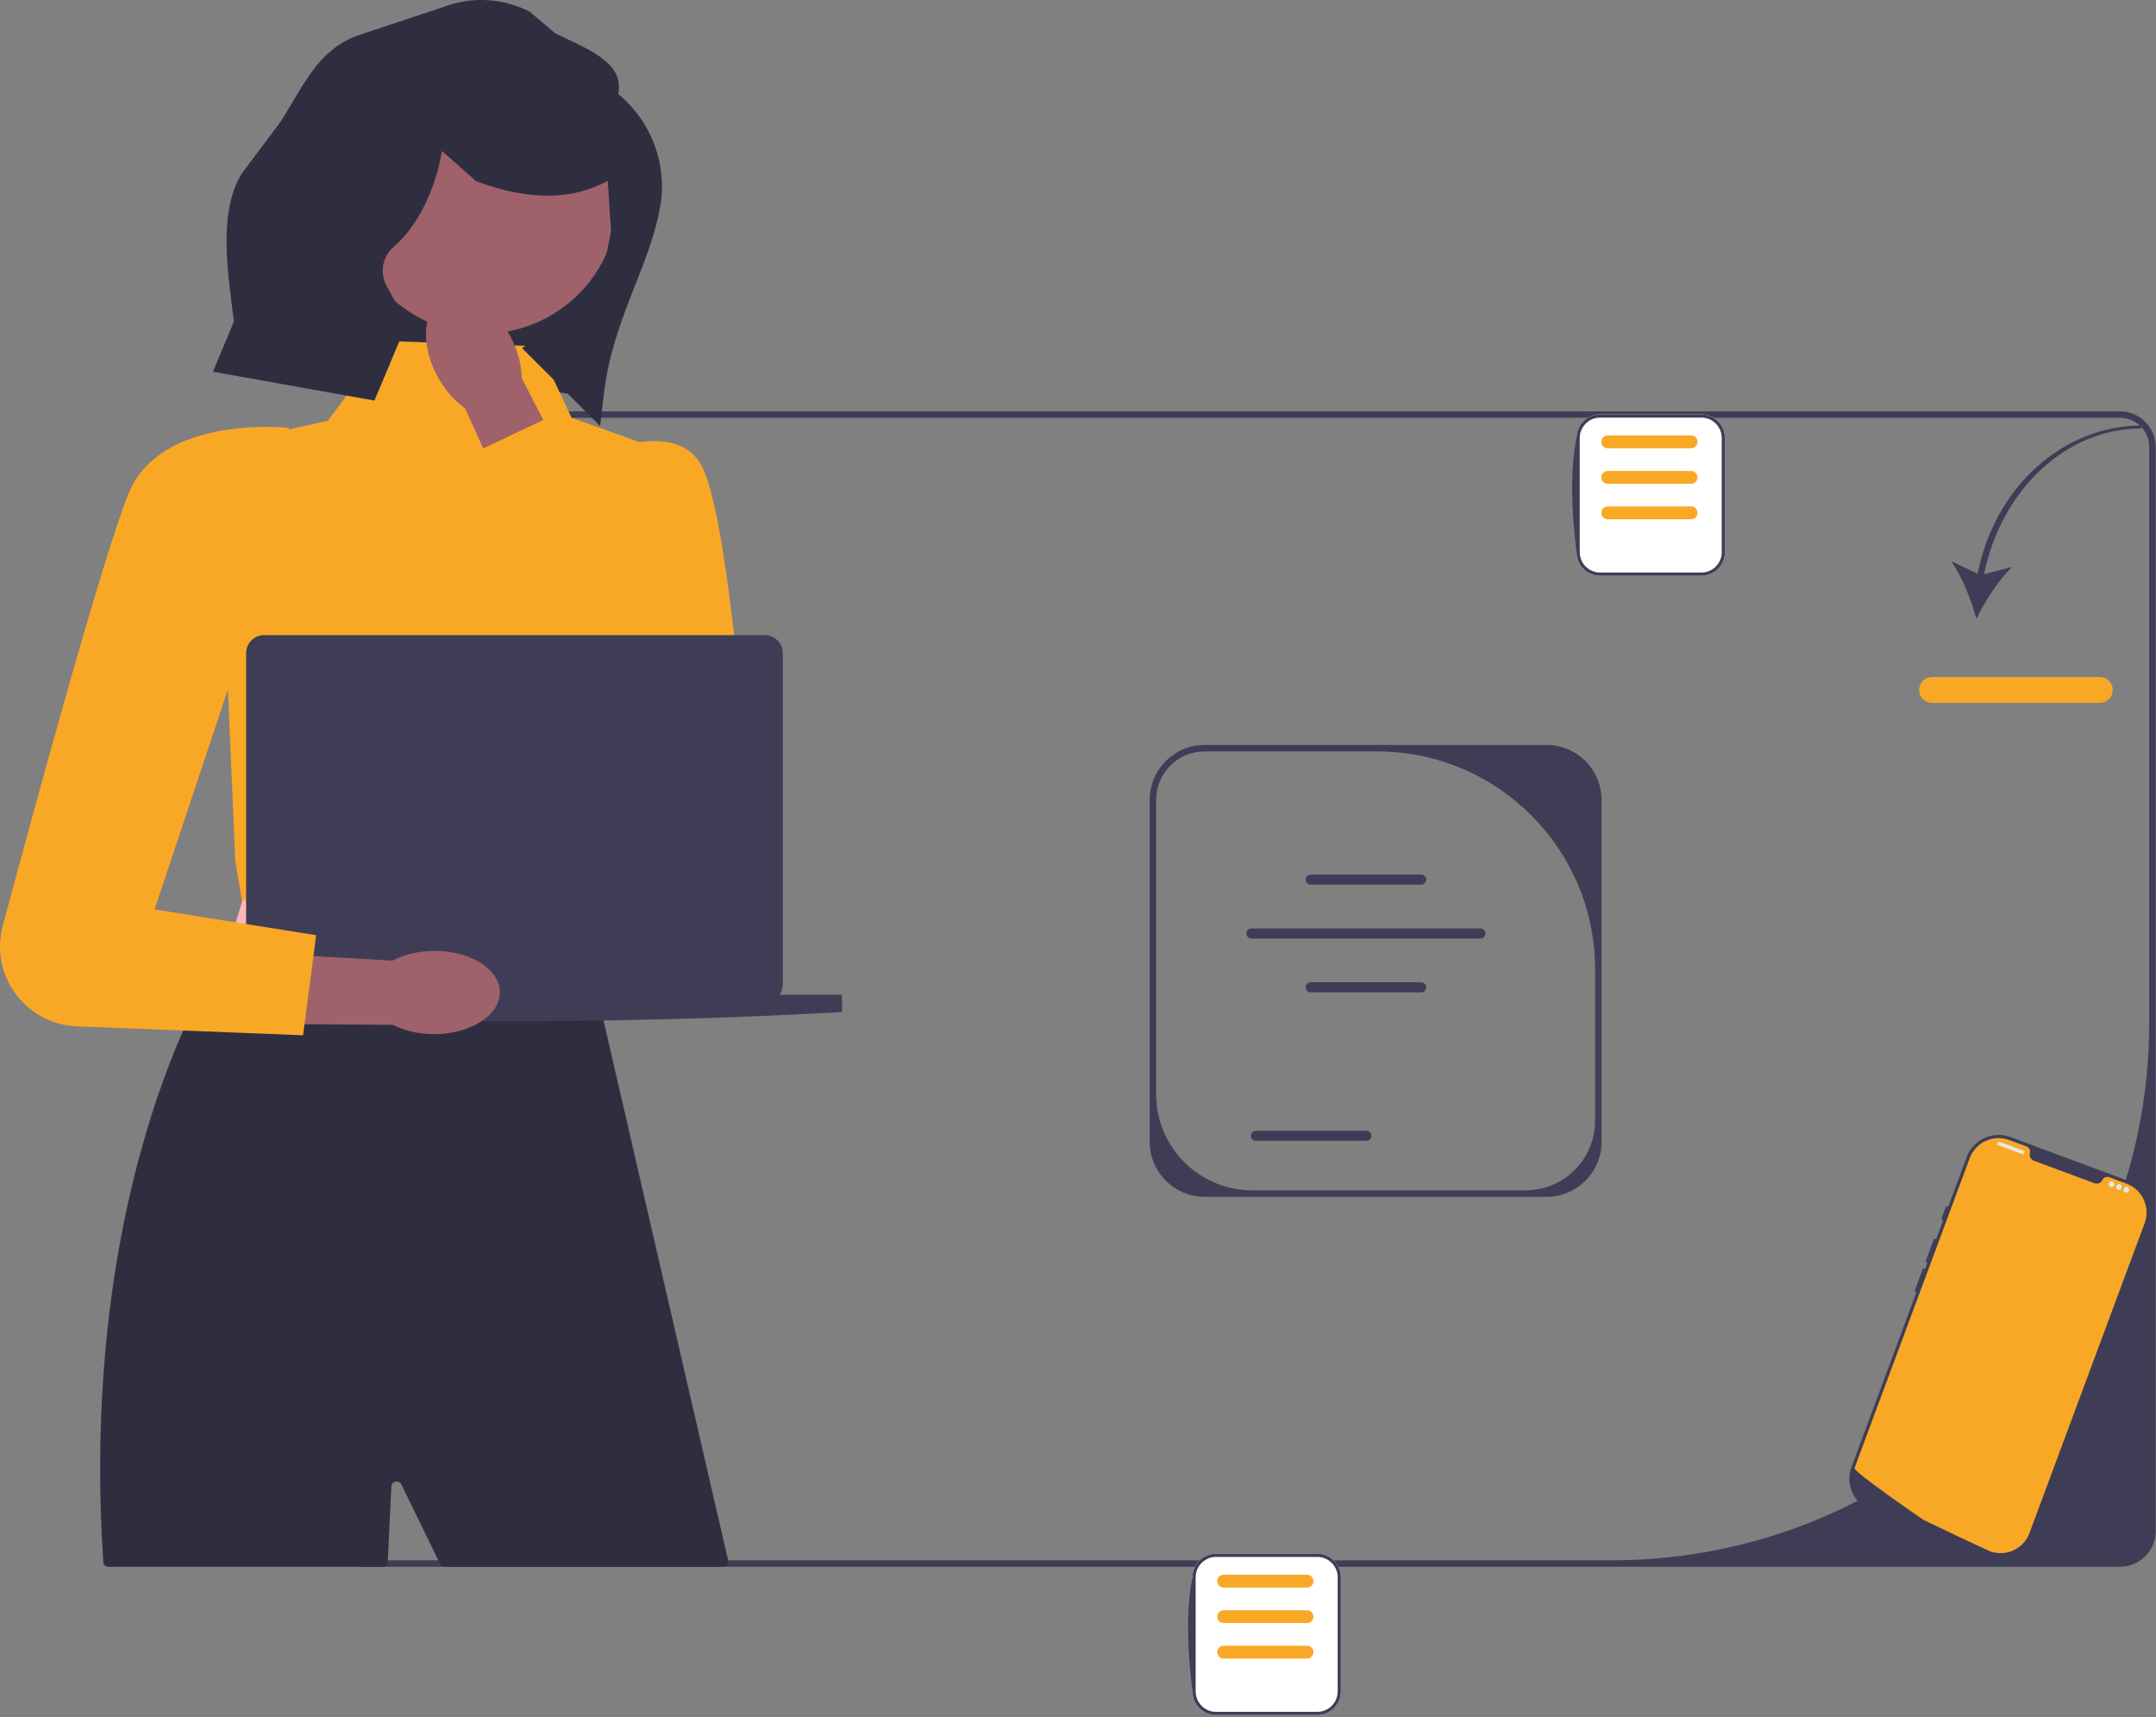 <svg width="668" height="532" viewBox="0 0 668 532" fill="none" xmlns="http://www.w3.org/2000/svg">
<rect x="0" y="0" width="668" height="532" fill="#808080" stroke="none"/>
<g clip-path="url(#clip0_201_9)">
<path d="M177.274 122.143L97.821 111.55L113.9 30.123L199.252 46.976L177.274 122.143Z" fill="#2F2E41"/>
<path d="M100.898 474.415V138.495C100.898 132.407 105.851 127.455 111.938 127.455H656.858C662.946 127.455 667.898 132.407 667.898 138.495V474.415C667.898 480.502 662.946 485.455 656.858 485.455H111.938C105.851 485.455 100.898 480.502 100.898 474.415ZM665.898 138.495C665.898 133.502 661.851 129.455 656.858 129.455H111.938C106.946 129.455 102.898 133.502 102.898 138.495V474.415C102.898 479.407 106.946 483.455 111.938 483.455H499.265C591.294 483.455 665.898 408.85 665.898 316.821V138.495Z" fill="#3F3D56"/>
<path d="M612.727 177.751L604.497 173.852C607.873 178.563 610.781 185.92 612.338 191.774C614.975 186.321 619.225 179.648 623.432 175.663L614.734 177.9C620.094 151.632 640.253 132.774 663.338 132.774L663.665 131.826C639.552 131.826 618.199 150.422 612.727 177.751Z" fill="#3F3D56"/>
<path d="M650.606 217.774H598.606C596.401 217.774 594.606 215.98 594.606 213.774C594.606 211.569 596.401 209.774 598.606 209.774H650.606C652.812 209.774 654.606 211.569 654.606 213.774C654.606 215.98 652.812 217.774 650.606 217.774Z" fill="#F9A826"/>
<path d="M496.216 247.818V353.818C496.216 363.192 488.59 370.818 479.216 370.818H373.216C363.842 370.818 356.216 363.192 356.216 353.818V247.818C356.216 238.444 363.842 230.818 373.216 230.818H479.216C488.59 230.818 496.216 238.444 496.216 247.818ZM472.64 368.818C484.556 368.818 494.216 359.158 494.216 347.242V300.377C494.216 263.065 463.969 232.818 426.657 232.818H373.216C364.932 232.818 358.216 239.534 358.216 247.818V339.029C358.216 355.481 371.553 368.818 388.005 368.818H472.64Z" fill="#3F3D56"/>
<path d="M440.326 274.11H406.106C405.243 274.11 404.541 273.408 404.541 272.545C404.541 271.683 405.243 270.981 406.106 270.981H440.326C441.189 270.981 441.891 271.683 441.891 272.545C441.891 273.408 441.189 274.11 440.326 274.11Z" fill="#3F3D56"/>
<path d="M440.326 307.474H406.106C405.243 307.474 404.541 306.772 404.541 305.909C404.541 305.046 405.243 304.344 406.106 304.344H440.326C441.189 304.344 441.891 305.046 441.891 305.909C441.891 306.772 441.189 307.474 440.326 307.474Z" fill="#3F3D56"/>
<path d="M423.326 353.474H389.106C388.243 353.474 387.541 352.772 387.541 351.909C387.541 351.046 388.243 350.344 389.106 350.344H423.326C424.189 350.344 424.891 351.046 424.891 351.909C424.891 352.772 424.189 353.474 423.326 353.474Z" fill="#3F3D56"/>
<path d="M458.689 290.803H387.742C386.88 290.803 386.178 290.101 386.178 289.238C386.178 288.375 386.88 287.674 387.742 287.674H458.689C459.552 287.674 460.254 288.375 460.254 289.238C460.254 290.101 459.552 290.803 458.689 290.803Z" fill="#3F3D56"/>
<path d="M183.62 302.62H66.345C76.174 280.685 82.218 259.796 72.771 243.179L183.62 236.753C178.08 259.185 177.403 281.198 183.62 302.62Z" fill="#FFB6B6"/>
<path d="M224.01 485.454H137.794C137.171 485.454 136.602 485.098 136.33 484.537L135.805 483.454L124.347 459.936C123.61 458.422 121.34 458.888 121.258 460.571L120.155 483.454L120.132 483.908C120.089 484.774 119.374 485.454 118.506 485.454H33.62C32.762 485.454 32.051 484.787 31.995 483.931C31.984 483.772 31.974 483.613 31.965 483.454C26.545 399.804 46.035 343.104 57.465 317.734L57.474 317.724C61.965 307.744 65.225 302.614 65.225 302.614L66.355 302.604H66.365L89.195 302.204H89.204L109.425 301.864L124.705 301.614L130.835 301.504H130.845L134.685 301.444L153.775 301.114L170.825 300.824L183.065 300.624H183.405L185.225 308.474V308.484L185.295 308.834V308.844L185.605 310.134L185.615 310.174L186.235 312.884V312.904L186.275 313.054V313.064L186.425 313.714L186.435 313.744L187.875 319.974L190.205 330.104L193.275 343.354L197.145 360.174L199.105 368.644L201.795 380.314L225.595 483.454C225.835 484.476 225.059 485.454 224.01 485.454Z" fill="#2F2E41"/>
<path d="M166.689 107.284L120.018 105.655L101.57 130.394L91.862 132.502C77.311 135.662 67.329 149.082 68.489 163.927L72.898 266.775L74.898 278.775L184.899 296.775L209.632 141.127L177.086 129.434L166.689 107.284Z" fill="#F9A826"/>
<path d="M149.656 103.383C172.793 103.383 191.549 84.627 191.549 61.49C191.549 38.353 172.793 19.597 149.656 19.597C126.52 19.597 107.764 38.353 107.764 61.49C107.764 84.627 126.52 103.383 149.656 103.383Z" fill="#9F626B"/>
<path d="M616.184 481.565L579.865 468.068C574.418 466.043 571.633 459.965 573.658 454.517L609.338 358.507C611.363 353.06 617.442 350.275 622.889 352.299L659.208 365.797C664.655 367.821 667.44 373.9 665.415 379.347C651.763 418.153 636.871 461.757 629.735 475.357C627.71 480.805 621.631 483.589 616.184 481.565Z" fill="#3F3D56"/>
<path d="M656.469 404.972C656.238 404.886 655.981 405.004 655.896 405.234L650.925 418.608C650.84 418.839 650.958 419.096 651.188 419.182C651.419 419.267 651.676 419.15 651.761 418.919L656.731 405.545C656.817 405.315 656.699 405.057 656.469 404.972Z" fill="#3F3D56"/>
<path d="M664.475 378.998L628.795 475.006C627.033 479.748 621.901 482.255 617.123 480.821L617.121 480.821C617.05 480.799 616.98 480.778 616.908 480.753C616.782 480.714 616.658 480.67 616.533 480.623C616.533 480.623 616.086 480.419 615.269 480.044C614.444 479.666 613.244 479.113 611.749 478.418C611.301 478.21 610.829 477.99 610.33 477.757C609.337 477.293 608.247 476.783 607.08 476.231C606.614 476.012 606.133 475.784 605.642 475.551C603.13 474.363 600.32 473.021 597.365 471.585C596.864 471.345 596.361 471.1 595.853 470.852C595.721 470.787 574.182 455.985 574.599 454.865L610.279 358.857C612.114 353.919 617.603 351.404 622.541 353.239L627.878 355.223C628.73 355.54 629.169 356.459 628.926 357.337C628.911 357.395 628.896 357.454 628.886 357.514C628.723 358.426 629.285 359.313 630.154 359.636L648.914 366.608C649.783 366.931 650.788 366.627 651.26 365.829C651.292 365.777 651.319 365.723 651.346 365.669C651.735 364.845 652.668 364.436 653.52 364.752L658.857 366.736C663.795 368.571 666.31 374.06 664.475 378.998Z" fill="#F9A826"/>
<path d="M603.404 373.836C603.174 373.75 602.917 373.868 602.831 374.098L601.589 377.442C601.503 377.672 601.621 377.929 601.851 378.015C602.082 378.101 602.339 377.983 602.424 377.752L603.667 374.409C603.753 374.178 603.635 373.921 603.404 373.836Z" fill="#3F3D56"/>
<path d="M599.677 383.866C599.446 383.78 599.189 383.898 599.103 384.128L596.696 390.606C596.61 390.837 596.728 391.094 596.959 391.18C597.189 391.265 597.446 391.148 597.532 390.917L599.939 384.439C600.025 384.209 599.907 383.952 599.677 383.866Z" fill="#3F3D56"/>
<path d="M596.26 393.06C596.029 392.975 595.772 393.093 595.686 393.323L593.279 399.801C593.193 400.032 593.311 400.289 593.542 400.374C593.772 400.46 594.029 400.342 594.115 400.112L596.522 393.634C596.608 393.403 596.49 393.146 596.26 393.06Z" fill="#3F3D56"/>
<path d="M627.186 356.632L619.198 353.663C619.153 353.646 619.104 353.669 619.087 353.714L618.759 354.597C618.742 354.642 618.765 354.691 618.81 354.708L626.798 357.676C626.843 357.693 626.892 357.67 626.909 357.626L627.237 356.742C627.254 356.698 627.231 356.648 627.186 356.632Z" fill="#E6E6E6"/>
<path d="M654.22 367.808C654.712 367.808 655.112 367.408 655.112 366.916C655.112 366.423 654.712 366.024 654.22 366.024C653.727 366.024 653.328 366.423 653.328 366.916C653.328 367.408 653.727 367.808 654.22 367.808Z" fill="#E6E6E6"/>
<path d="M656.519 368.662C657.011 368.662 657.41 368.263 657.41 367.77C657.41 367.278 657.011 366.878 656.519 366.878C656.026 366.878 655.627 367.278 655.627 367.77C655.627 368.263 656.026 368.662 656.519 368.662Z" fill="#E6E6E6"/>
<path d="M658.817 369.516C659.309 369.516 659.708 369.117 659.708 368.624C659.708 368.132 659.309 367.733 658.817 367.733C658.324 367.733 657.925 368.132 657.925 368.624C657.925 369.117 658.324 369.516 658.817 369.516Z" fill="#E6E6E6"/>
<path d="M527.137 178.394H495.775C491.739 178.394 488.456 175.11 488.456 171.075V135.712C488.456 131.677 491.739 128.394 495.775 128.394H527.137C531.173 128.394 534.456 131.677 534.456 135.712V171.075C534.456 175.11 531.173 178.394 527.137 178.394Z" fill="white"/>
<path d="M527.137 178.394H495.775C491.739 178.394 488.456 175.11 488.456 171.075C486.879 158.053 486.445 145.926 488.456 135.712C488.456 131.677 491.739 128.394 495.775 128.394H527.137C531.173 128.394 534.456 131.677 534.456 135.712V171.075C534.456 175.11 531.173 178.394 527.137 178.394ZM495.775 129.394C492.291 129.394 489.456 132.228 489.456 135.712V171.075C489.456 174.559 492.291 177.394 495.775 177.394H527.137C530.622 177.394 533.456 174.559 533.456 171.075V135.712C533.456 132.228 530.622 129.394 527.137 129.394H495.775Z" fill="#3F3D56"/>
<path d="M523.969 149.894H498.127C497.031 149.894 496.14 149.002 496.14 147.906C496.14 146.81 497.031 145.918 498.127 145.918H523.969C525.065 145.918 525.956 146.81 525.956 147.906C525.956 149.002 525.065 149.894 523.969 149.894Z" fill="#F9A826"/>
<path d="M523.969 160.894H498.127C497.031 160.894 496.14 160.002 496.14 158.906C496.14 157.81 497.031 156.918 498.127 156.918H523.969C525.065 156.918 525.956 157.81 525.956 158.906C525.956 160.002 525.065 160.894 523.969 160.894Z" fill="#F9A826"/>
<path d="M523.969 138.894H498.127C497.031 138.894 496.14 138.002 496.14 136.906C496.14 135.81 497.031 134.918 498.127 134.918H523.969C525.065 134.918 525.956 135.81 525.956 136.906C525.956 138.002 525.065 138.894 523.969 138.894Z" fill="#F9A826"/>
<path d="M135.413 116.425C137.708 120.752 140.791 124.202 144.059 126.435L163.323 169.041L183.329 159.281L161.633 117.112C161.618 113.154 160.49 108.667 158.195 104.34C152.951 94.454 143.599 89.145 137.308 92.482C131.017 95.819 130.168 106.539 135.413 116.425Z" fill="#9F626B"/>
<path d="M178.79 143.28C178.79 143.28 208.131 127.904 217.235 144.048C225.002 157.823 230.614 226.75 232.095 246.688C232.355 250.188 231.442 253.664 229.499 256.586C223.745 265.241 211.34 266.066 204.491 258.25L145.035 141.183L173.237 127.78L180.135 144.485L178.79 143.28Z" fill="#F9A826"/>
<path d="M241.521 308.202C242.165 307.289 242.544 306.177 242.544 304.974V202.381C242.544 199.285 240.035 196.775 236.939 196.775H81.859C78.763 196.775 76.253 199.285 76.253 202.381V304.974C76.253 306.177 76.633 307.289 77.277 308.202H57.908V313.58C125.248 317.346 192.909 317.346 260.889 313.58V308.202H241.521Z" fill="#3F3D56"/>
<path d="M408.137 531.394H376.775C372.739 531.394 369.456 528.11 369.456 524.075V488.712C369.456 484.677 372.739 481.394 376.775 481.394H408.137C412.173 481.394 415.456 484.677 415.456 488.712V524.075C415.456 528.11 412.173 531.394 408.137 531.394Z" fill="white"/>
<path d="M408.137 531.394H376.775C372.739 531.394 369.456 528.11 369.456 524.075C367.879 511.053 367.445 498.926 369.456 488.712C369.456 484.677 372.739 481.394 376.775 481.394H408.137C412.173 481.394 415.456 484.677 415.456 488.712V524.075C415.456 528.11 412.173 531.394 408.137 531.394ZM376.775 482.394C373.291 482.394 370.456 485.228 370.456 488.712V524.075C370.456 527.559 373.291 530.394 376.775 530.394H408.137C411.622 530.394 414.456 527.559 414.456 524.075V488.712C414.456 485.228 411.622 482.394 408.137 482.394H376.775Z" fill="#3F3D56"/>
<path d="M404.969 502.894H379.127C378.031 502.894 377.14 502.002 377.14 500.906C377.14 499.81 378.031 498.918 379.127 498.918H404.969C406.065 498.918 406.956 499.81 406.956 500.906C406.956 502.002 406.065 502.894 404.969 502.894Z" fill="#F9A826"/>
<path d="M404.969 513.894H379.127C378.031 513.894 377.14 513.002 377.14 511.906C377.14 510.81 378.031 509.918 379.127 509.918H404.969C406.065 509.918 406.956 510.81 406.956 511.906C406.956 513.002 406.065 513.894 404.969 513.894Z" fill="#F9A826"/>
<path d="M404.969 491.894H379.127C378.031 491.894 377.14 491.002 377.14 489.906C377.14 488.81 378.031 487.918 379.127 487.918H404.969C406.065 487.918 406.956 488.81 406.956 489.906C406.956 491.002 406.065 491.894 404.969 491.894Z" fill="#F9A826"/>
<path d="M134.539 294.628C129.64 294.654 125.154 295.784 121.66 297.644L74.979 294.943L74.344 317.194L121.765 317.538C125.278 319.36 129.777 320.443 134.675 320.417C145.866 320.358 154.907 314.537 154.87 307.416C154.832 300.294 145.73 294.569 134.539 294.628Z" fill="#9F626B"/>
<path d="M89.689 132.578C89.689 132.578 50.007 128.157 39.898 152.775C32.176 171.581 12.115 244.875 0.858 286.838C-3.258 302.18 7.931 317.37 23.803 317.999L93.898 320.775L97.953 289.766L47.898 281.775L75.898 197.775L89.689 132.578Z" fill="#F9A826"/>
<path d="M191.561 29.148C193.575 18.946 181.211 14.984 171.952 10.25L164.091 3.602C155.85 -0.612 146.214 -1.154 137.552 2.109L110.52 11.107C98.25 15.73 93.969 26.733 86.898 37.775L75.047 53.597C68.086 64.467 70.167 81.437 71.799 94.241L72.483 99.606L65.972 115.177L116.016 124.112L126.103 100.081L119.808 88.659C117.575 84.607 118.469 79.546 121.955 76.503C134.496 65.558 136.898 46.775 136.898 46.775L147.5 56.124C155.205 59.015 162.317 60.505 168.847 60.618C176.029 60.743 182.506 59.201 188.292 56.024L189.311 71.515C186.32 89.828 181.857 93.855 161.747 107.864L185.95 131.998L187.084 122.17C189.783 98.792 201.441 82.521 204.596 63.712C206.779 50.705 201.741 37.532 191.561 29.148Z" fill="#2F2E41"/>
</g>
<defs>
<clipPath id="clip0_201_9">
<rect width="667.898" height="531.394" fill="white"/>
</clipPath>
</defs>
</svg>
